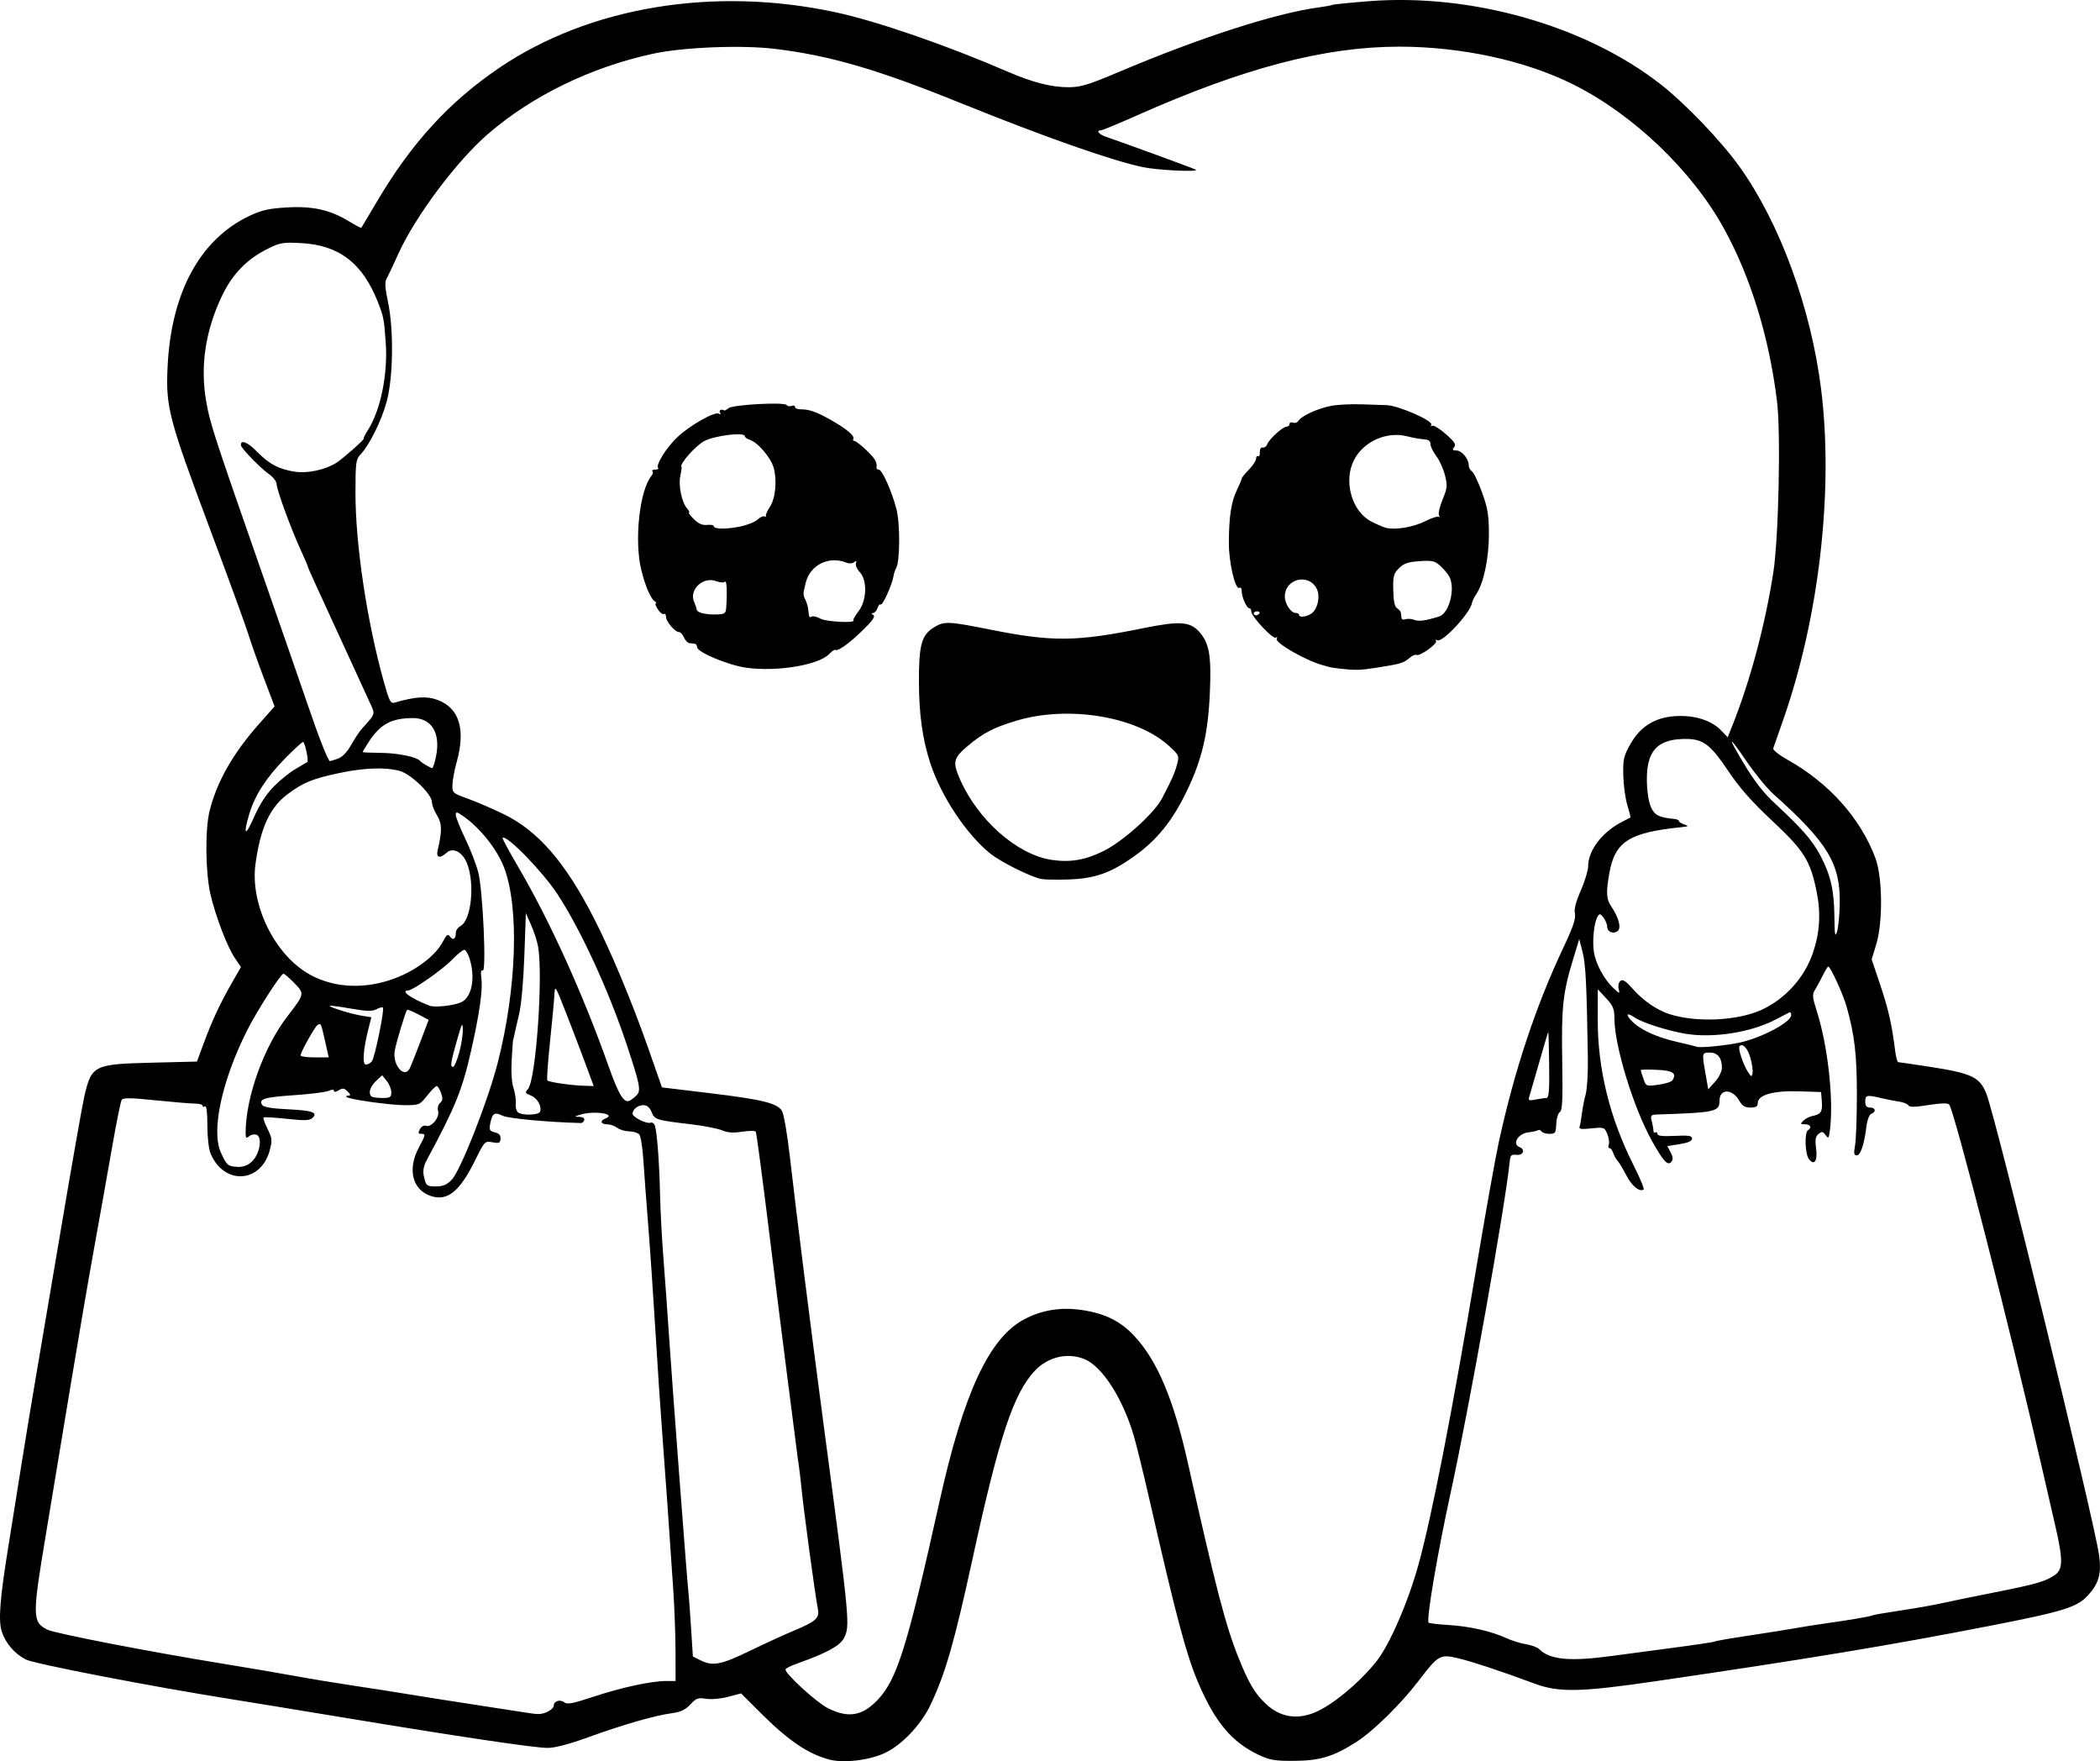 <?xml version="1.0" encoding="UTF-8" standalone="no"?>
<!-- Created with Inkscape (http://www.inkscape.org/) -->

<svg
   width="232.586mm"
   height="195.03mm"
   viewBox="0 0 232.586 195.03"
   version="1.1"
   id="svg5"
   xml:space="preserve"
   xmlns="http://www.w3.org/2000/svg"
   xmlns:svg="http://www.w3.org/2000/svg"><defs
     id="defs2" /><g
     id="layer1"
     transform="translate(9.666,-12.712)"><path
       style="fill:#000000;stroke-width:0.265"
       d="m 82.286,207.577 c -2.369,-0.594 -4.59,-2.08 -7.615,-5.096 l -2.261,-2.254 -1.443,0.379 c -0.823,0.216 -1.871,0.309 -2.439,0.216 -0.872,-0.143 -1.088,-0.064 -1.738,0.631 -0.555,0.594 -1.071,0.838 -2.047,0.968 -1.869,0.248 -5.374,1.255 -9.199,2.641 -2.182,0.791 -3.742,1.201 -4.569,1.201 -1.438,0 -9.813,-1.245 -22.461,-3.34 -4.802,-0.795 -10.517,-1.73 -12.7,-2.077 -8.807,-1.401 -21.674,-3.889 -22.625,-4.374 -1.222,-0.623 -2.231,-1.793 -2.655,-3.077 -0.396,-1.2 -0.221,-3.563 0.674,-9.119 0.361,-2.241 1.025,-6.396 1.476,-9.233 0.451,-2.838 1.166,-7.183 1.59,-9.657 0.424,-2.474 1.724,-10.14 2.889,-17.036 1.165,-6.896 2.296,-13.304 2.513,-14.239 0.8,-3.449 1.041,-3.568 7.556,-3.728 l 4.914,-0.121 0.747,-2.017 c 0.935,-2.525 1.824,-4.433 3.118,-6.689 l 1.01,-1.761 -0.659,-0.97 c -0.85,-1.253 -2.119,-4.551 -2.708,-7.041 -0.563,-2.38 -0.622,-7.153 -0.115,-9.235 0.789,-3.237 2.604,-6.432 5.516,-9.709 l 1.691,-1.904 -1.184,-3.123 c -0.651,-1.718 -1.422,-3.897 -1.713,-4.843 -0.291,-0.946 -2.207,-6.201 -4.258,-11.679 C 9.006,59.037 8.684,57.806 8.895,53.333 c 0.389,-8.232 3.6,-14.139 9.092,-16.728 1.318,-0.622 2.133,-0.805 4.11,-0.923 2.856,-0.17 4.815,0.269 6.908,1.549 0.707,0.432 1.314,0.75 1.349,0.705 0.035,-0.045 0.818,-1.361 1.741,-2.925 3.81,-6.455 7.978,-11.012 13.509,-14.768 9.997,-6.789 23.801,-9.074 37.281,-6.171 4.572,0.985 12.247,3.632 19,6.553 2.828,1.224 4.898,1.752 6.835,1.746 1.309,-0.004 2.185,-0.274 5.65,-1.74 8.936,-3.781 17.298,-6.473 22.074,-7.106 0.718,-0.095 1.378,-0.218 1.467,-0.273 0.089,-0.055 1.884,-0.237 3.987,-0.404 11.404,-0.904 24.086,2.709 32.4,9.231 2.729,2.141 6.631,6.216 8.668,9.051 4.484,6.241 7.944,15.67 9.069,24.711 1.4,11.249 -0.243,25.393 -4.271,36.781 -0.515,1.455 -0.981,2.788 -1.035,2.962 -0.055,0.174 0.657,0.739 1.581,1.256 4.595,2.57 8.086,6.475 9.733,10.888 0.796,2.133 0.844,7.103 0.092,9.565 l -0.505,1.652 0.957,2.846 c 0.902,2.683 1.276,4.337 1.646,7.277 0.087,0.691 0.24,1.258 0.34,1.26 0.1,0.002 1.697,0.237 3.548,0.522 4.644,0.717 5.524,1.147 6.238,3.047 1.164,3.098 11.934,47.212 12.463,51.053 0.275,1.993 -0.022,3.077 -1.199,4.38 -1.229,1.361 -2.624,1.797 -10.946,3.424 -10.84,2.119 -20.294,3.684 -37.042,6.133 -8.279,1.211 -10.664,1.255 -13.361,0.248 -3.491,-1.303 -6.961,-2.452 -8.461,-2.804 -1.981,-0.464 -2.187,-0.347 -4.32,2.452 -1.974,2.59 -5.041,5.608 -6.93,6.82 -2.508,1.609 -4.049,2.078 -6.879,2.094 -2.174,0.012 -2.71,-0.079 -3.969,-0.674 -2.919,-1.38 -4.783,-3.59 -6.618,-7.85 -1.354,-3.141 -2.454,-7.254 -5.429,-20.296 -0.664,-2.91 -1.453,-6.125 -1.753,-7.144 -1.226,-4.161 -3.477,-7.681 -5.439,-8.506 -1.87,-0.786 -4.075,-0.277 -5.53,1.275 -2.359,2.517 -3.948,7.295 -6.847,20.592 -2.071,9.501 -3.022,12.823 -4.674,16.337 -1.074,2.285 -3.254,4.575 -5.176,5.437 -1.726,0.774 -4.42,1.094 -5.964,0.707 z m 53.577,-5.2 c 1.921,-0.758 4.949,-3.245 6.891,-5.66 1.466,-1.823 3.535,-6.582 4.702,-10.816 1.471,-5.339 3.747,-17.007 6.347,-32.556 1.01,-6.039 2.148,-12.409 2.529,-14.155 1.737,-7.969 4.098,-15.077 7.158,-21.554 1.07,-2.264 1.393,-3.216 1.275,-3.753 -0.108,-0.493 0.098,-1.302 0.653,-2.567 0.446,-1.016 0.811,-2.219 0.811,-2.672 0,-1.76 1.563,-3.812 3.755,-4.927 0.482,-0.245 0.901,-0.466 0.932,-0.49 0.031,-0.025 -0.125,-0.635 -0.346,-1.355 -0.221,-0.721 -0.423,-2.205 -0.448,-3.299 -0.041,-1.777 0.042,-2.143 0.771,-3.44 1.109,-1.972 2.719,-2.978 4.997,-3.123 2.072,-0.132 3.987,0.459 5.035,1.553 l 0.759,0.792 0.504,-1.262 c 1.99,-4.987 3.642,-11.16 4.552,-17.005 0.588,-3.777 0.838,-15.46 0.405,-18.963 -0.875,-7.083 -2.903,-13.693 -5.846,-19.057 -3.543,-6.455 -10.093,-12.713 -16.79,-16.04 -5.264,-2.615 -12.359,-4.149 -19.195,-4.149 -8.27,0 -17.238,2.354 -29.139,7.65 -1.991,0.886 -3.747,1.611 -3.903,1.611 -0.601,0 -0.242,0.454 0.577,0.729 1.75,0.588 9.859,3.556 9.946,3.641 0.279,0.271 -4.272,0.048 -5.872,-0.288 -3.485,-0.733 -10.896,-3.338 -20.211,-7.105 -9.234,-3.734 -14.408,-5.244 -20.539,-5.992 -3.678,-0.449 -10.161,-0.19 -13.529,0.54 -6.838,1.483 -13.338,4.639 -18.228,8.851 -3.492,3.008 -8.093,9.155 -9.98,13.333 -0.571,1.264 -1.159,2.511 -1.306,2.771 -0.19,0.334 -0.14,1.071 0.171,2.514 0.65,3.018 0.588,8.311 -0.13,11.009 -0.561,2.107 -1.904,4.824 -2.918,5.903 -0.502,0.534 -0.55,0.903 -0.55,4.269 0,5.685 1.265,14.145 3.104,20.758 0.65,2.336 0.776,2.581 1.257,2.439 2.255,-0.666 3.558,-0.745 4.756,-0.287 2.397,0.915 3.105,3.261 2.084,6.908 -0.243,0.867 -0.451,1.986 -0.463,2.487 -0.021,0.884 0.026,0.927 1.68,1.522 0.936,0.336 2.722,1.105 3.969,1.708 3.817,1.845 6.835,5.317 10.014,11.52 1.879,3.666 4.222,9.27 6.013,14.379 l 1.533,4.374 5.186,0.625 c 5.882,0.709 7.534,1.107 8.084,1.947 0.229,0.351 0.602,2.518 0.932,5.416 0.684,6.01 2.298,18.811 3.711,29.432 2.916,21.913 2.943,22.205 2.229,23.587 -0.425,0.822 -1.975,1.663 -5.073,2.752 -0.764,0.269 -1.389,0.583 -1.389,0.698 0,0.509 3.436,3.645 4.688,4.279 2.259,1.143 3.83,0.878 5.537,-0.933 2.141,-2.271 3.273,-5.908 6.842,-21.988 2.645,-11.916 5.466,-18.012 9.294,-20.089 2,-1.085 4.163,-1.434 6.567,-1.06 2.515,0.391 4.188,1.231 5.719,2.871 2.528,2.708 4.354,7.039 5.917,14.032 3.12,13.962 4.175,18.014 5.636,21.647 1.121,2.788 1.8,3.926 3.019,5.061 1.534,1.428 3.332,1.758 5.315,0.976 z M 105.639,110.042 c -1.177,-0.245 -4.44,-1.868 -5.579,-2.776 -2.658,-2.118 -5.473,-6.339 -6.682,-10.021 -0.865,-2.633 -1.257,-5.416 -1.267,-8.99 -0.011,-4.15 0.286,-5.231 1.672,-6.076 1.143,-0.697 1.558,-0.68 6.209,0.247 6.929,1.381 9.523,1.356 17.023,-0.165 3.961,-0.803 5.122,-0.725 6.139,0.414 1.109,1.242 1.352,2.604 1.183,6.641 -0.191,4.56 -0.85,7.418 -2.51,10.892 -1.597,3.343 -3.302,5.476 -5.819,7.281 -2.627,1.884 -4.38,2.508 -7.327,2.608 -1.31,0.045 -2.679,0.019 -3.043,-0.056 z m 6.916,-3.092 c 2.146,-1.06 5.609,-4.171 6.47,-5.812 1.083,-2.063 1.392,-2.759 1.657,-3.726 0.277,-1.011 0.259,-1.054 -0.831,-2.064 -3.551,-3.287 -11.128,-4.561 -16.908,-2.843 -2.528,0.751 -3.748,1.384 -5.439,2.817 -1.559,1.322 -1.67,1.763 -0.897,3.563 1.967,4.583 6.369,8.478 10.223,9.047 2.04,0.301 3.706,0.015 5.726,-0.983 z M 72.994,86.651 c -1.989,-0.273 -5.455,-1.721 -5.455,-2.279 0,-0.19 -0.119,-0.361 -0.265,-0.379 -0.146,-0.018 -0.413,-0.048 -0.595,-0.066 -0.182,-0.018 -0.448,-0.301 -0.592,-0.628 -0.144,-0.327 -0.391,-0.595 -0.549,-0.595 -0.442,0 -1.439,-1.168 -1.439,-1.686 0,-0.254 -0.106,-0.396 -0.236,-0.316 -0.13,0.08 -0.43,-0.151 -0.668,-0.514 -0.238,-0.363 -0.34,-0.661 -0.227,-0.663 0.113,-0.002 0.072,-0.092 -0.089,-0.198 -0.481,-0.318 -1.067,-1.671 -1.518,-3.502 -0.799,-3.248 -0.193,-8.833 1.132,-10.43 0.153,-0.184 0.199,-0.413 0.103,-0.509 -0.096,-0.096 0.044,-0.174 0.311,-0.174 0.267,0 0.411,-0.074 0.32,-0.165 -0.314,-0.314 0.936,-2.319 2.152,-3.451 1.42,-1.322 4.136,-2.85 4.58,-2.576 0.189,0.117 0.234,0.072 0.117,-0.117 -0.161,-0.26 0.186,-0.439 0.463,-0.239 0.05,0.036 0.265,-0.077 0.476,-0.253 0.473,-0.392 6.221,-0.703 6.44,-0.348 0.084,0.136 0.328,0.18 0.541,0.098 0.214,-0.082 0.388,-0.03 0.388,0.116 0,0.146 0.268,0.263 0.595,0.261 0.977,-0.006 1.726,0.252 3.318,1.145 1.761,0.988 2.742,1.808 2.545,2.128 -0.077,0.124 -0.023,0.226 0.119,0.226 0.142,0 0.745,0.467 1.339,1.038 0.977,0.938 1.206,1.339 1.111,1.939 -0.017,0.109 0.094,0.198 0.248,0.198 0.378,0 1.457,2.413 1.963,4.389 0.418,1.633 0.391,5.841 -0.042,6.535 -0.11,0.177 -0.236,0.56 -0.28,0.851 -0.136,0.907 -1.204,3.291 -1.416,3.16 -0.111,-0.069 -0.278,0.115 -0.371,0.408 -0.093,0.293 -0.31,0.535 -0.482,0.537 -0.221,0.003 -0.214,0.067 0.024,0.218 0.243,0.154 -0.058,0.601 -1.074,1.598 -1.53,1.5 -2.829,2.449 -3.114,2.272 -0.099,-0.061 -0.394,0.126 -0.655,0.415 -1.127,1.245 -5.775,2.03 -9.222,1.558 z m 11.854,-5.248 c -0.06,-0.06 0.204,-0.519 0.586,-1.02 0.913,-1.198 0.971,-3.418 0.112,-4.34 -0.307,-0.329 -0.492,-0.768 -0.413,-0.976 0.106,-0.277 0.055,-0.305 -0.192,-0.108 -0.194,0.155 -0.562,0.179 -0.866,0.056 -1.953,-0.787 -4.032,0.256 -4.514,2.263 -0.298,1.242 -0.299,1.292 -0.029,1.841 0.14,0.285 0.282,0.761 0.314,1.058 0.103,0.934 0.121,0.972 0.386,0.809 0.142,-0.088 0.589,0.02 0.992,0.24 0.639,0.348 3.954,0.509 3.623,0.176 z m -14.087,-1.346 c 0.131,-1.751 0.069,-3.132 -0.132,-2.931 -0.123,0.123 -0.562,0.095 -0.976,-0.061 -1.465,-0.553 -3.05,0.962 -2.43,2.324 0.134,0.295 0.254,0.656 0.265,0.801 0.027,0.355 1.019,0.605 2.233,0.563 0.857,-0.029 0.998,-0.123 1.04,-0.696 z m 1.515,-9.033 c 0.786,-0.155 1.667,-0.504 1.958,-0.775 0.291,-0.271 0.633,-0.429 0.76,-0.35 0.127,0.079 0.202,0.045 0.166,-0.075 -0.036,-0.12 0.158,-0.552 0.431,-0.961 0.625,-0.936 0.824,-2.899 0.439,-4.33 -0.307,-1.14 -1.764,-2.842 -2.682,-3.133 -0.284,-0.09 -0.517,-0.263 -0.517,-0.385 0,-0.489 -3.397,-0.071 -4.533,0.557 -0.951,0.526 -2.746,2.562 -2.487,2.821 0.044,0.044 -0.013,0.49 -0.126,0.992 -0.236,1.048 0.152,2.941 0.743,3.625 0.22,0.255 0.317,0.463 0.215,0.463 -0.102,0 0.139,0.324 0.535,0.72 0.509,0.509 0.938,0.697 1.467,0.642 0.411,-0.043 0.747,0.02 0.748,0.14 2.7e-4,0.338 1.308,0.36 2.884,0.049 z m 66.436,15.727 c -0.509,-0.055 -1.045,-0.14 -1.191,-0.189 -0.146,-0.049 -0.352,-0.108 -0.459,-0.133 -1.815,-0.411 -5.603,-2.543 -5.323,-2.995 0.099,-0.16 0.053,-0.209 -0.105,-0.111 -0.325,0.201 -2.712,-2.35 -2.712,-2.898 0,-0.203 -0.1,-0.368 -0.222,-0.368 -0.296,0 -0.836,-1.214 -0.836,-1.88 0,-0.293 -0.115,-0.462 -0.254,-0.375 -0.462,0.285 -1.183,-2.803 -1.174,-5.021 0.013,-2.885 0.262,-4.506 0.894,-5.812 0.293,-0.606 0.534,-1.18 0.534,-1.274 0,-0.095 0.357,-0.537 0.794,-0.984 0.437,-0.447 0.794,-0.994 0.794,-1.215 0,-0.222 0.098,-0.343 0.218,-0.269 0.12,0.074 0.209,-0.127 0.198,-0.447 -0.011,-0.339 0.122,-0.554 0.319,-0.514 0.186,0.038 0.415,-0.131 0.508,-0.375 0.222,-0.578 1.705,-1.925 2.13,-1.935 0.182,-0.004 0.331,-0.14 0.331,-0.301 0,-0.161 0.175,-0.226 0.39,-0.143 0.214,0.082 0.482,-0.009 0.595,-0.202 0.315,-0.539 2.172,-1.385 3.645,-1.661 0.728,-0.136 2.275,-0.21 3.44,-0.164 1.164,0.046 2.355,0.086 2.646,0.089 1.299,0.015 5.253,1.744 4.983,2.18 -0.094,0.152 -0.048,0.2 0.103,0.107 0.15,-0.093 0.827,0.319 1.504,0.915 0.982,0.864 1.169,1.158 0.926,1.451 -0.243,0.293 -0.195,0.367 0.242,0.367 0.602,0 1.37,0.916 1.37,1.633 0,0.251 0.159,0.552 0.353,0.669 0.194,0.116 0.697,1.164 1.118,2.328 0.641,1.773 0.766,2.525 0.767,4.63 0.002,2.646 -0.572,5.397 -1.379,6.611 -0.243,0.366 -0.468,0.824 -0.499,1.019 -0.177,1.107 -3.301,4.453 -3.845,4.117 -0.173,-0.107 -0.23,-0.07 -0.133,0.086 0.193,0.312 -1.841,1.752 -2.179,1.544 -0.122,-0.075 -0.484,0.092 -0.806,0.371 -0.617,0.535 -0.958,0.633 -3.717,1.062 -1.712,0.267 -2.207,0.277 -3.969,0.087 z m 11.007,-5.771 c 1.125,-0.345 1.834,-3.11 1.134,-4.419 -0.162,-0.303 -0.608,-0.836 -0.992,-1.184 -0.612,-0.557 -0.894,-0.621 -2.305,-0.525 -1.281,0.087 -1.744,0.246 -2.279,0.781 -0.595,0.595 -0.667,0.872 -0.632,2.431 0.027,1.226 0.157,1.832 0.427,1.999 0.213,0.132 0.403,0.363 0.421,0.514 0.018,0.151 0.048,0.406 0.066,0.567 0.018,0.161 0.212,0.224 0.43,0.141 0.218,-0.084 0.659,-0.055 0.981,0.064 0.532,0.197 1.204,0.107 2.751,-0.368 z m -14.071,-0.377 c 0.664,-0.551 0.923,-1.892 0.521,-2.697 -0.875,-1.749 -3.508,-1.127 -3.534,0.835 -0.011,0.803 0.666,1.845 1.197,1.845 0.21,0 0.382,0.099 0.382,0.22 0,0.33 0.955,0.195 1.434,-0.203 z m -5.827,0.027 c 0.075,-0.121 -0.037,-0.22 -0.249,-0.22 -0.212,0 -0.385,0.099 -0.385,0.22 0,0.121 0.112,0.22 0.249,0.22 0.137,0 0.31,-0.099 0.385,-0.22 z m 18.363,-10.204 c 0.721,-0.365 1.404,-0.581 1.518,-0.478 0.114,0.103 0.119,0.034 0.011,-0.154 -0.108,-0.187 0.069,-0.979 0.392,-1.76 0.531,-1.28 0.557,-1.546 0.266,-2.703 -0.177,-0.705 -0.611,-1.662 -0.964,-2.125 -0.353,-0.463 -0.642,-1.059 -0.642,-1.323 0,-0.338 -0.216,-0.494 -0.728,-0.525 -0.4,-0.024 -1.233,-0.173 -1.852,-0.331 -2.271,-0.582 -4.836,0.563 -5.89,2.63 -1.19,2.332 -0.248,5.682 1.912,6.802 0.623,0.323 1.372,0.643 1.663,0.711 1.058,0.246 3.031,-0.094 4.313,-0.744 z M 50.991,202.251 c 0.371,-0.169 0.674,-0.47 0.674,-0.67 0,-0.511 0.728,-0.73 1.179,-0.356 0.299,0.248 0.978,0.115 3.238,-0.634 3.087,-1.024 6.388,-1.737 8.042,-1.737 h 1.035 l -0.006,-3.241 c -0.003,-1.783 -0.118,-4.908 -0.256,-6.945 -0.585,-8.658 -0.797,-11.663 -1.176,-16.669 -0.22,-2.91 -0.583,-8.328 -0.805,-12.039 -0.223,-3.711 -0.575,-8.89 -0.784,-11.509 -0.209,-2.619 -0.453,-5.889 -0.542,-7.265 -0.089,-1.377 -0.29,-2.657 -0.446,-2.844 -0.156,-0.188 -0.656,-0.345 -1.111,-0.35 -0.455,-0.005 -1.059,-0.183 -1.341,-0.397 -0.282,-0.214 -0.788,-0.388 -1.124,-0.388 -0.695,0 -0.818,-0.393 -0.197,-0.631 1.353,-0.519 -1.26,-0.918 -2.795,-0.427 -0.66,0.211 -0.66,0.212 -0.044,0.238 0.369,0.016 0.573,0.16 0.507,0.357 -0.061,0.182 -0.219,0.328 -0.353,0.325 -3.662,-0.093 -8.072,-0.504 -8.692,-0.81 -0.891,-0.439 -1.133,-0.287 -1.361,0.855 -0.143,0.715 -0.08,0.837 0.508,0.985 0.469,0.118 0.659,0.333 0.63,0.715 -0.035,0.468 -0.164,0.524 -0.894,0.387 -0.845,-0.158 -0.863,-0.139 -1.937,2.028 -1.703,3.437 -3.055,4.525 -4.881,3.922 -2.053,-0.678 -2.623,-2.949 -1.343,-5.354 0.776,-1.458 0.789,-1.531 0.255,-1.531 -0.322,0 -0.348,-0.108 -0.128,-0.519 0.155,-0.289 0.443,-0.456 0.65,-0.376 0.591,0.227 1.544,-0.897 1.365,-1.61 -0.092,-0.366 -0.004,-0.732 0.222,-0.919 0.29,-0.241 0.314,-0.487 0.104,-1.089 -0.149,-0.428 -0.368,-0.777 -0.487,-0.777 -0.119,0 -0.594,0.476 -1.055,1.058 -0.816,1.03 -0.882,1.058 -2.47,1.057 -1.657,-0.001 -6.197,-0.64 -6.467,-0.91 -0.081,-0.081 0.017,-0.148 0.218,-0.148 0.275,0 0.252,-0.113 -0.092,-0.458 -0.38,-0.38 -0.547,-0.402 -0.983,-0.13 -0.3,0.188 -0.525,0.216 -0.525,0.067 0,-0.171 -0.206,-0.172 -0.595,-0.003 -0.327,0.142 -2.058,0.357 -3.845,0.479 -3.289,0.224 -3.921,0.417 -3.516,1.072 0.155,0.25 1.024,0.399 2.833,0.486 2.741,0.131 3.386,0.359 2.731,0.965 -0.31,0.287 -0.865,0.305 -2.839,0.092 -1.349,-0.146 -2.507,-0.211 -2.572,-0.146 -0.065,0.065 0.136,0.635 0.448,1.265 0.511,1.033 0.535,1.266 0.241,2.367 -0.976,3.651 -5.064,3.882 -6.548,0.37 -0.209,-0.495 -0.36,-1.802 -0.36,-3.124 0,-1.448 -0.096,-2.214 -0.265,-2.11 -0.146,0.09 -0.265,0.058 -0.265,-0.07 0,-0.129 -0.387,-0.236 -0.86,-0.239 -0.473,-0.003 -2.445,-0.167 -4.382,-0.366 -2.773,-0.284 -3.565,-0.292 -3.723,-0.036 -0.11,0.178 -0.59,2.555 -1.066,5.28 -0.476,2.726 -1.382,7.814 -2.014,11.306 -0.632,3.493 -1.815,10.398 -2.629,15.346 -0.814,4.948 -2.013,12.179 -2.664,16.07 -1.539,9.203 -1.532,9.788 0.128,10.647 0.812,0.42 11.307,2.453 19.723,3.821 2.765,0.449 6.277,1.049 7.805,1.332 1.528,0.283 4.445,0.763 6.482,1.068 2.037,0.304 4.716,0.723 5.953,0.931 1.237,0.208 4.571,0.734 7.408,1.168 2.838,0.434 5.457,0.838 5.821,0.898 1.224,0.201 1.56,0.182 2.236,-0.126 z m 22.358,-6.72 c 1.667,-0.808 3.904,-1.832 4.971,-2.277 2.332,-0.971 2.787,-1.373 2.609,-2.304 -0.346,-1.813 -1.589,-11.003 -1.86,-13.759 -0.077,-0.782 -0.199,-1.794 -0.27,-2.249 -0.071,-0.455 -0.191,-1.344 -0.266,-1.976 -0.075,-0.632 -0.495,-3.906 -0.934,-7.276 -0.439,-3.37 -1.388,-10.921 -2.109,-16.782 -0.721,-5.861 -1.373,-10.755 -1.448,-10.876 -0.075,-0.121 -0.75,-0.123 -1.501,-0.005 -0.982,0.155 -1.609,0.114 -2.237,-0.149 -0.479,-0.2 -1.982,-0.496 -3.34,-0.658 -3.995,-0.475 -4.109,-0.51 -4.463,-1.363 -0.214,-0.516 -0.508,-0.768 -0.895,-0.768 -0.629,0 -1.211,0.455 -1.211,0.946 0,0.391 1.56,1.165 2.003,0.995 0.182,-0.07 0.397,0.09 0.479,0.355 0.234,0.759 0.485,4.16 0.561,7.626 0.038,1.746 0.206,4.901 0.372,7.011 0.166,2.11 0.42,5.622 0.564,7.805 0.401,6.058 2.09,28.378 2.243,29.633 0.035,0.291 0.153,1.913 0.261,3.605 l 0.196,3.076 0.828,0.413 c 1.376,0.686 2.259,0.52 5.446,-1.024 z m 95.527,0.547 c 1.528,-0.211 4.674,-0.631 6.992,-0.934 2.318,-0.303 4.301,-0.604 4.407,-0.669 0.106,-0.066 1.781,-0.357 3.723,-0.647 1.942,-0.291 4.245,-0.656 5.118,-0.813 0.873,-0.156 2.302,-0.384 3.175,-0.505 2.73,-0.38 5.213,-0.801 5.398,-0.915 0.098,-0.06 1.483,-0.302 3.078,-0.538 1.595,-0.235 3.675,-0.601 4.62,-0.813 0.946,-0.212 3.565,-0.75 5.821,-1.196 4.612,-0.913 5.637,-1.206 6.681,-1.909 0.94,-0.634 0.955,-1.683 0.08,-5.463 -0.356,-1.538 -1.069,-4.642 -1.585,-6.898 -3.396,-14.858 -9.632,-39.223 -10.179,-39.769 -0.171,-0.171 -0.961,-0.147 -2.294,0.068 -1.494,0.241 -2.082,0.249 -2.217,0.032 -0.101,-0.163 -0.531,-0.343 -0.957,-0.4 -0.426,-0.057 -1.31,-0.23 -1.965,-0.384 -1.7,-0.4 -1.852,-0.37 -1.852,0.368 0,0.485 0.141,0.661 0.529,0.661 0.612,0 0.711,0.476 0.145,0.693 -0.224,0.086 -0.449,0.662 -0.539,1.381 -0.253,2.018 -0.654,3.218 -1.075,3.218 -0.313,0 -0.35,-0.22 -0.188,-1.124 0.111,-0.618 0.201,-3.149 0.199,-5.622 -0.002,-4.408 -0.245,-6.511 -1.118,-9.657 -0.389,-1.403 -1.802,-4.498 -2.053,-4.498 -0.067,0 -0.341,0.446 -0.608,0.992 -0.267,0.546 -0.652,1.255 -0.856,1.575 -0.325,0.512 -0.301,0.803 0.2,2.381 1.209,3.81 1.863,9.624 1.466,13.027 -0.124,1.062 -0.171,1.128 -0.493,0.688 -0.304,-0.416 -0.419,-0.435 -0.788,-0.128 -0.338,0.28 -0.396,0.631 -0.266,1.607 0.185,1.397 -0.216,1.963 -0.814,1.145 -0.414,-0.566 -0.482,-2.924 -0.092,-3.165 0.465,-0.288 0.284,-0.661 -0.321,-0.661 -0.524,0 -0.544,-0.042 -0.184,-0.402 0.221,-0.221 0.684,-0.457 1.029,-0.523 0.921,-0.177 1.109,-0.477 1.015,-1.62 l -0.084,-1.027 -2.513,-0.077 c -2.814,-0.086 -4.499,0.404 -4.499,1.308 0,0.369 -0.198,0.489 -0.806,0.489 -0.615,0 -0.912,-0.185 -1.253,-0.779 -0.761,-1.326 -2.174,-1.324 -2.174,0.005 0,1.23 -0.437,1.329 -6.818,1.54 -0.806,0.027 -0.853,0.078 -0.684,0.751 0.1,0.398 0.181,0.869 0.181,1.047 0,0.178 0.099,0.263 0.22,0.188 0.121,-0.075 0.22,0.002 0.22,0.171 0,0.214 0.584,0.279 1.918,0.214 1.565,-0.076 1.918,-0.021 1.918,0.301 0,0.27 -0.429,0.463 -1.365,0.612 l -1.365,0.217 0.362,0.697 c 0.267,0.515 0.285,0.79 0.069,1.05 -0.389,0.469 -0.876,-0.057 -2.136,-2.313 -2.049,-3.666 -4.156,-10.531 -4.161,-13.56 -0.002,-1.071 -0.141,-1.409 -0.921,-2.249 l -0.919,-0.988 -0.007,3.398 c -0.011,5.409 1.336,10.879 3.959,16.068 0.723,1.431 1.228,2.653 1.122,2.715 -0.477,0.281 -1.306,-0.402 -1.913,-1.577 -0.364,-0.704 -0.802,-1.432 -0.975,-1.617 -0.172,-0.185 -0.389,-0.574 -0.481,-0.865 -0.092,-0.29 -0.275,-0.528 -0.406,-0.528 -0.131,0 -0.169,-0.181 -0.084,-0.402 0.085,-0.221 0.011,-0.747 -0.164,-1.169 -0.308,-0.744 -0.362,-0.763 -1.756,-0.619 -1.158,0.12 -1.413,0.077 -1.309,-0.22 0.071,-0.203 0.185,-0.845 0.253,-1.427 0.068,-0.582 0.255,-1.535 0.415,-2.117 0.16,-0.582 0.27,-2.368 0.245,-3.969 -0.13,-8.226 -0.24,-10.442 -0.581,-11.774 l -0.374,-1.455 -0.685,2.249 c -1.13,3.71 -1.298,5.28 -1.201,11.188 0.072,4.387 0.019,5.544 -0.264,5.719 -0.195,0.121 -0.374,0.712 -0.397,1.313 -0.039,1.001 -0.103,1.094 -0.754,1.094 -0.392,1.3e-4 -0.787,-0.121 -0.878,-0.269 -0.091,-0.148 -0.268,-0.206 -0.392,-0.13 -0.124,0.077 -0.606,0.184 -1.071,0.238 -1.146,0.133 -1.831,1.301 -0.96,1.636 0.665,0.255 0.4,0.938 -0.331,0.853 -0.587,-0.068 -0.695,0.033 -0.764,0.714 -0.497,4.927 -4.459,27.133 -6.562,36.777 -1.451,6.655 -2.701,14.028 -2.425,14.304 0.08,0.08 1.068,0.2 2.195,0.265 2.299,0.134 4.737,0.685 6.395,1.446 0.611,0.28 1.601,0.588 2.201,0.684 0.6,0.096 1.256,0.34 1.459,0.543 1.18,1.18 3.432,1.39 8.063,0.751 z M 40.364,143.35 c 0.984,-1.027 4.002,-8.696 5.088,-12.928 2.115,-8.241 2.409,-17.227 0.707,-21.659 -0.769,-2.002 -2.63,-4.349 -4.483,-5.65 -0.751,-0.527 -0.86,-0.547 -0.86,-0.153 0,0.248 0.467,1.417 1.038,2.598 0.571,1.181 1.225,2.874 1.453,3.764 0.511,1.993 0.921,11.128 0.487,10.86 -0.191,-0.118 -0.236,0.171 -0.14,0.889 0.164,1.226 -0.224,3.945 -1.142,7.99 -0.99,4.365 -1.74,6.213 -4.915,12.113 -0.338,0.629 -0.444,1.181 -0.329,1.72 0.244,1.143 0.3,1.191 1.396,1.191 0.741,0 1.172,-0.187 1.698,-0.735 z m -22.175,-1.971 c 0.882,-0.759 1.256,-2.743 0.566,-3.008 -0.239,-0.092 -0.612,-0.02 -0.828,0.16 -0.333,0.276 -0.393,0.209 -0.388,-0.433 0.027,-3.928 2.014,-9.451 4.614,-12.827 1.931,-2.507 1.933,-2.52 0.776,-3.705 -0.553,-0.566 -1.092,-1.029 -1.199,-1.029 -0.298,0 -2.948,4.13 -4.028,6.276 -2.804,5.574 -3.997,11.135 -2.902,13.528 0.643,1.406 0.761,1.511 1.771,1.579 0.636,0.043 1.131,-0.123 1.617,-0.541 z m 31.958,-5.563 c 0.226,-0.593 -0.304,-1.523 -1.023,-1.797 -0.637,-0.242 -0.666,-0.311 -0.31,-0.724 0.876,-1.017 1.684,-12.405 1.118,-15.755 -0.096,-0.569 -0.44,-1.636 -0.765,-2.372 l -0.591,-1.338 -0.169,4.742 c -0.1,2.798 -0.338,5.444 -0.582,6.454 -0.227,0.942 -0.459,1.954 -0.515,2.249 -0.056,0.295 -0.119,0.537 -0.14,0.537 -0.021,0 -0.094,0.996 -0.163,2.212 -0.078,1.38 -0.002,2.575 0.2,3.175 0.179,0.529 0.292,1.306 0.252,1.726 -0.041,0.423 0.085,0.864 0.281,0.988 0.544,0.345 2.266,0.275 2.408,-0.098 z m 10.758,-1.893 c 0.423,-0.51 0.27,-1.24 -1.175,-5.582 -1.994,-5.991 -5.111,-12.752 -7.668,-16.636 -1.673,-2.541 -5.679,-6.639 -6.072,-6.211 -0.047,0.051 0.75,1.522 1.771,3.268 3.492,5.971 7.136,14.01 9.965,21.986 1.146,3.229 1.728,4.174 2.363,3.834 0.266,-0.142 0.633,-0.439 0.816,-0.659 z m 100.709,0.372 c 0.269,0 0.334,-0.81 0.298,-3.682 -0.026,-2.025 -0.072,-3.657 -0.103,-3.626 -0.031,0.03 -0.478,1.538 -0.995,3.35 -0.517,1.812 -1.011,3.521 -1.099,3.798 -0.141,0.445 -0.06,0.483 0.697,0.332 0.471,-0.094 1.012,-0.171 1.202,-0.171 z M 33.673,133.664 c 0,-0.348 -0.228,-0.913 -0.507,-1.257 l -0.507,-0.625 -0.684,0.641 c -0.661,0.62 -0.873,1.33 -0.508,1.696 0.097,0.097 0.633,0.176 1.191,0.176 0.893,0 1.014,-0.076 1.014,-0.632 z m 147.373,-2.697 c 0,-1.107 -0.464,-1.698 -1.332,-1.698 -0.891,0 -0.891,0.004 -0.484,2.344 l 0.3,1.726 0.758,-0.848 c 0.417,-0.467 0.758,-1.152 0.758,-1.523 z M 55.185,130.526 c -0.497,-1.346 -1.463,-3.876 -2.146,-5.622 -1.227,-3.137 -1.243,-3.161 -1.306,-1.984 -0.035,0.655 -0.256,3.013 -0.492,5.241 -0.235,2.228 -0.363,4.115 -0.284,4.194 0.187,0.187 2.651,0.544 4.044,0.586 l 1.088,0.033 z m 120.371,1.82 c 0.52,-0.785 0.068,-1.092 -1.722,-1.171 -0.981,-0.043 -1.783,-0.031 -1.783,0.027 0,0.058 0.134,0.489 0.298,0.958 0.296,0.85 0.304,0.853 1.654,0.669 0.746,-0.102 1.445,-0.319 1.554,-0.483 z m 8.65,-2.471 c -0.304,-1.086 -0.851,-1.68 -1.213,-1.318 -0.197,0.197 0.389,2.004 0.918,2.829 0.379,0.59 0.435,0.608 0.525,0.167 0.055,-0.272 -0.048,-1.027 -0.23,-1.678 z m -148.533,1.223 c 0.098,-0.158 0.619,-1.45 1.157,-2.871 l 0.979,-2.583 -1.147,-0.608 c -0.631,-0.335 -1.188,-0.561 -1.238,-0.503 -0.186,0.214 -1.202,3.577 -1.371,4.538 -0.263,1.495 0.983,3.054 1.619,2.026 z m 5.507,-1.78 c 0.237,-0.846 0.423,-2.007 0.413,-2.58 -0.016,-0.904 -0.103,-0.744 -0.657,1.208 -0.698,2.459 -0.763,2.91 -0.417,2.91 0.126,0 0.424,-0.692 0.661,-1.539 z m -9.662,0.925 c 0.322,-0.389 1.426,-5.761 1.225,-5.962 -0.07,-0.07 -0.395,0.015 -0.723,0.189 -0.469,0.249 -1.069,0.233 -2.834,-0.076 -1.231,-0.216 -2.278,-0.353 -2.325,-0.306 -0.135,0.135 2.357,0.906 3.541,1.096 l 1.064,0.17 -0.314,1.23 c -0.587,2.304 -0.714,4.008 -0.298,4.008 0.205,0 0.504,-0.157 0.663,-0.349 z m -5.177,-2.231 c -0.452,-2.005 -0.466,-2.035 -0.833,-1.807 -0.294,0.182 -1.887,3.032 -1.887,3.376 0,0.12 0.703,0.218 1.561,0.218 h 1.561 z m 156.645,0.155 c 2.445,-0.524 5.735,-2.273 5.735,-3.049 0,-0.215 -0.089,-0.351 -0.198,-0.302 -0.109,0.049 -0.802,0.408 -1.54,0.796 -2.72,1.432 -6.971,2.092 -10.038,1.558 -2.006,-0.349 -4.747,-1.227 -5.547,-1.777 -0.858,-0.589 -1.071,-0.407 -0.384,0.329 0.914,0.98 2.712,1.824 5.007,2.35 1.091,0.25 2.103,0.498 2.249,0.551 0.388,0.141 3.192,-0.13 4.716,-0.457 z m 2.504,-3.658 c 2.597,-1.215 4.689,-3.539 5.618,-6.239 0.786,-2.285 0.917,-4.437 0.417,-6.872 -0.702,-3.417 -1.377,-4.489 -4.91,-7.796 -2.27,-2.124 -3.614,-3.647 -4.86,-5.503 -2.057,-3.065 -2.836,-3.619 -5.011,-3.559 -2.895,0.08 -4.042,1.385 -4.011,4.565 0.012,1.179 0.188,2.373 0.435,2.942 0.408,0.94 0.881,1.183 2.654,1.358 0.255,0.025 0.463,0.126 0.463,0.223 0,0.097 0.268,0.269 0.595,0.38 0.524,0.179 0.484,0.215 -0.331,0.299 -5.82,0.6 -7.372,1.604 -7.984,5.167 -0.367,2.133 -0.323,2.796 0.241,3.635 0.815,1.213 1.112,2.349 0.702,2.689 -0.476,0.395 -1.159,0.115 -1.169,-0.479 -0.005,-0.259 -0.188,-0.709 -0.407,-0.999 -0.342,-0.452 -0.434,-0.471 -0.645,-0.132 -0.39,0.627 -0.607,2.578 -0.43,3.869 0.183,1.338 1.14,3.123 2.188,4.083 0.699,0.64 0.704,0.64 0.561,0.06 -0.079,-0.323 0.009,-0.712 0.196,-0.868 0.257,-0.213 0.591,10e-4 1.362,0.873 1.17,1.322 2.703,2.373 4.11,2.816 3.015,0.949 7.583,0.72 10.217,-0.512 z M 41.411,123.695 c 1.173,-0.534 1.592,-2.641 0.951,-4.78 -0.169,-0.563 -0.442,-1.023 -0.608,-1.023 -0.166,0 -0.772,0.488 -1.347,1.084 -1.064,1.102 -4.361,3.414 -4.868,3.414 -0.926,0 0.341,0.902 2.367,1.687 0.573,0.222 2.685,-0.008 3.505,-0.381 z m -7.364,-2.642 c 2.374,-0.888 4.512,-2.509 5.313,-4.028 0.441,-0.836 0.575,-0.934 0.82,-0.599 0.339,0.463 0.637,0.266 0.637,-0.42 0,-0.262 0.236,-0.602 0.524,-0.756 1.211,-0.648 1.616,-4.784 0.686,-7.009 -0.505,-1.209 -1.539,-1.724 -2.222,-1.106 -0.759,0.687 -1.195,0.56 -0.995,-0.289 0.502,-2.13 0.486,-2.939 -0.077,-3.85 -0.309,-0.5 -0.562,-1.163 -0.562,-1.474 0,-0.865 -2.32,-3.103 -3.572,-3.446 -1.568,-0.429 -3.929,-0.348 -6.657,0.228 -2.997,0.633 -4.057,1.068 -5.79,2.376 -1.942,1.466 -2.979,3.732 -3.521,7.694 -0.62,4.533 2.163,10.157 6.082,12.29 2.693,1.466 6.079,1.607 9.334,0.389 z m 160.047,-8.188 c 0.098,-4.486 -1.304,-6.823 -7.316,-12.196 -0.704,-0.629 -1.998,-2.192 -2.876,-3.474 -2.188,-3.195 -2.36,-3.144 -0.401,0.118 1.118,1.861 2.175,3.22 3.352,4.307 2.986,2.758 4.186,4.123 5.055,5.754 1.169,2.192 1.563,3.881 1.594,6.814 0.021,2.027 0.076,2.36 0.285,1.72 0.142,-0.437 0.281,-1.806 0.308,-3.043 z M 20.637,99.827 c 0.694,-0.71 1.798,-1.601 2.452,-1.979 0.655,-0.378 1.232,-0.718 1.283,-0.755 0.174,-0.127 -0.271,-2.22 -0.472,-2.22 -0.11,0 -1.023,0.836 -2.027,1.859 -2.048,2.085 -3.321,4.064 -3.93,6.115 -0.706,2.377 -0.444,2.568 0.514,0.374 0.609,-1.395 1.343,-2.537 2.18,-3.394 z m 17.998,-3.407 c 0.504,-2.551 -0.499,-4.193 -2.562,-4.193 -2.402,0 -3.655,0.686 -4.945,2.707 -0.346,0.543 -0.629,1.019 -0.629,1.058 2.6e-4,0.039 0.923,0.079 2.051,0.089 1.833,0.015 3.94,0.447 4.299,0.881 0.172,0.208 1.143,0.786 1.354,0.806 0.09,0.009 0.285,-0.598 0.433,-1.348 z m -10.887,0.302 c 0.499,-0.174 1.016,-0.707 1.476,-1.521 0.389,-0.689 0.924,-1.497 1.19,-1.794 1.579,-1.769 1.513,-1.514 0.799,-3.074 -0.785,-1.716 -4.963,-10.819 -6.03,-13.14 -0.423,-0.92 -0.769,-1.72 -0.769,-1.779 0,-0.059 -0.342,-0.854 -0.759,-1.767 -1.111,-2.43 -2.68,-6.715 -2.68,-7.319 0,-0.29 -0.382,-0.789 -0.86,-1.122 -0.907,-0.632 -3.093,-2.88 -3.103,-3.192 -0.021,-0.651 0.728,-0.358 1.757,0.686 1.391,1.411 2.443,1.969 4.231,2.245 1.379,0.212 3.34,-0.205 4.568,-0.972 0.72,-0.45 3.261,-2.701 3.049,-2.701 -0.068,0 0.156,-0.446 0.499,-0.992 1.378,-2.192 2.181,-6.155 1.942,-9.575 -0.186,-2.657 -0.24,-2.943 -0.859,-4.514 -1.708,-4.338 -4.294,-6.333 -8.509,-6.562 -1.959,-0.107 -2.325,-0.047 -3.623,0.588 -2.362,1.156 -3.991,2.822 -5.158,5.278 -1.819,3.829 -2.411,7.729 -1.754,11.569 0.432,2.529 0.773,3.576 6.494,19.951 1.78,5.093 3.886,11.165 4.681,13.494 1.373,4.022 2.343,6.482 2.554,6.482 0.053,0 0.442,-0.12 0.864,-0.268 z"
       id="path3768" /></g></svg>
